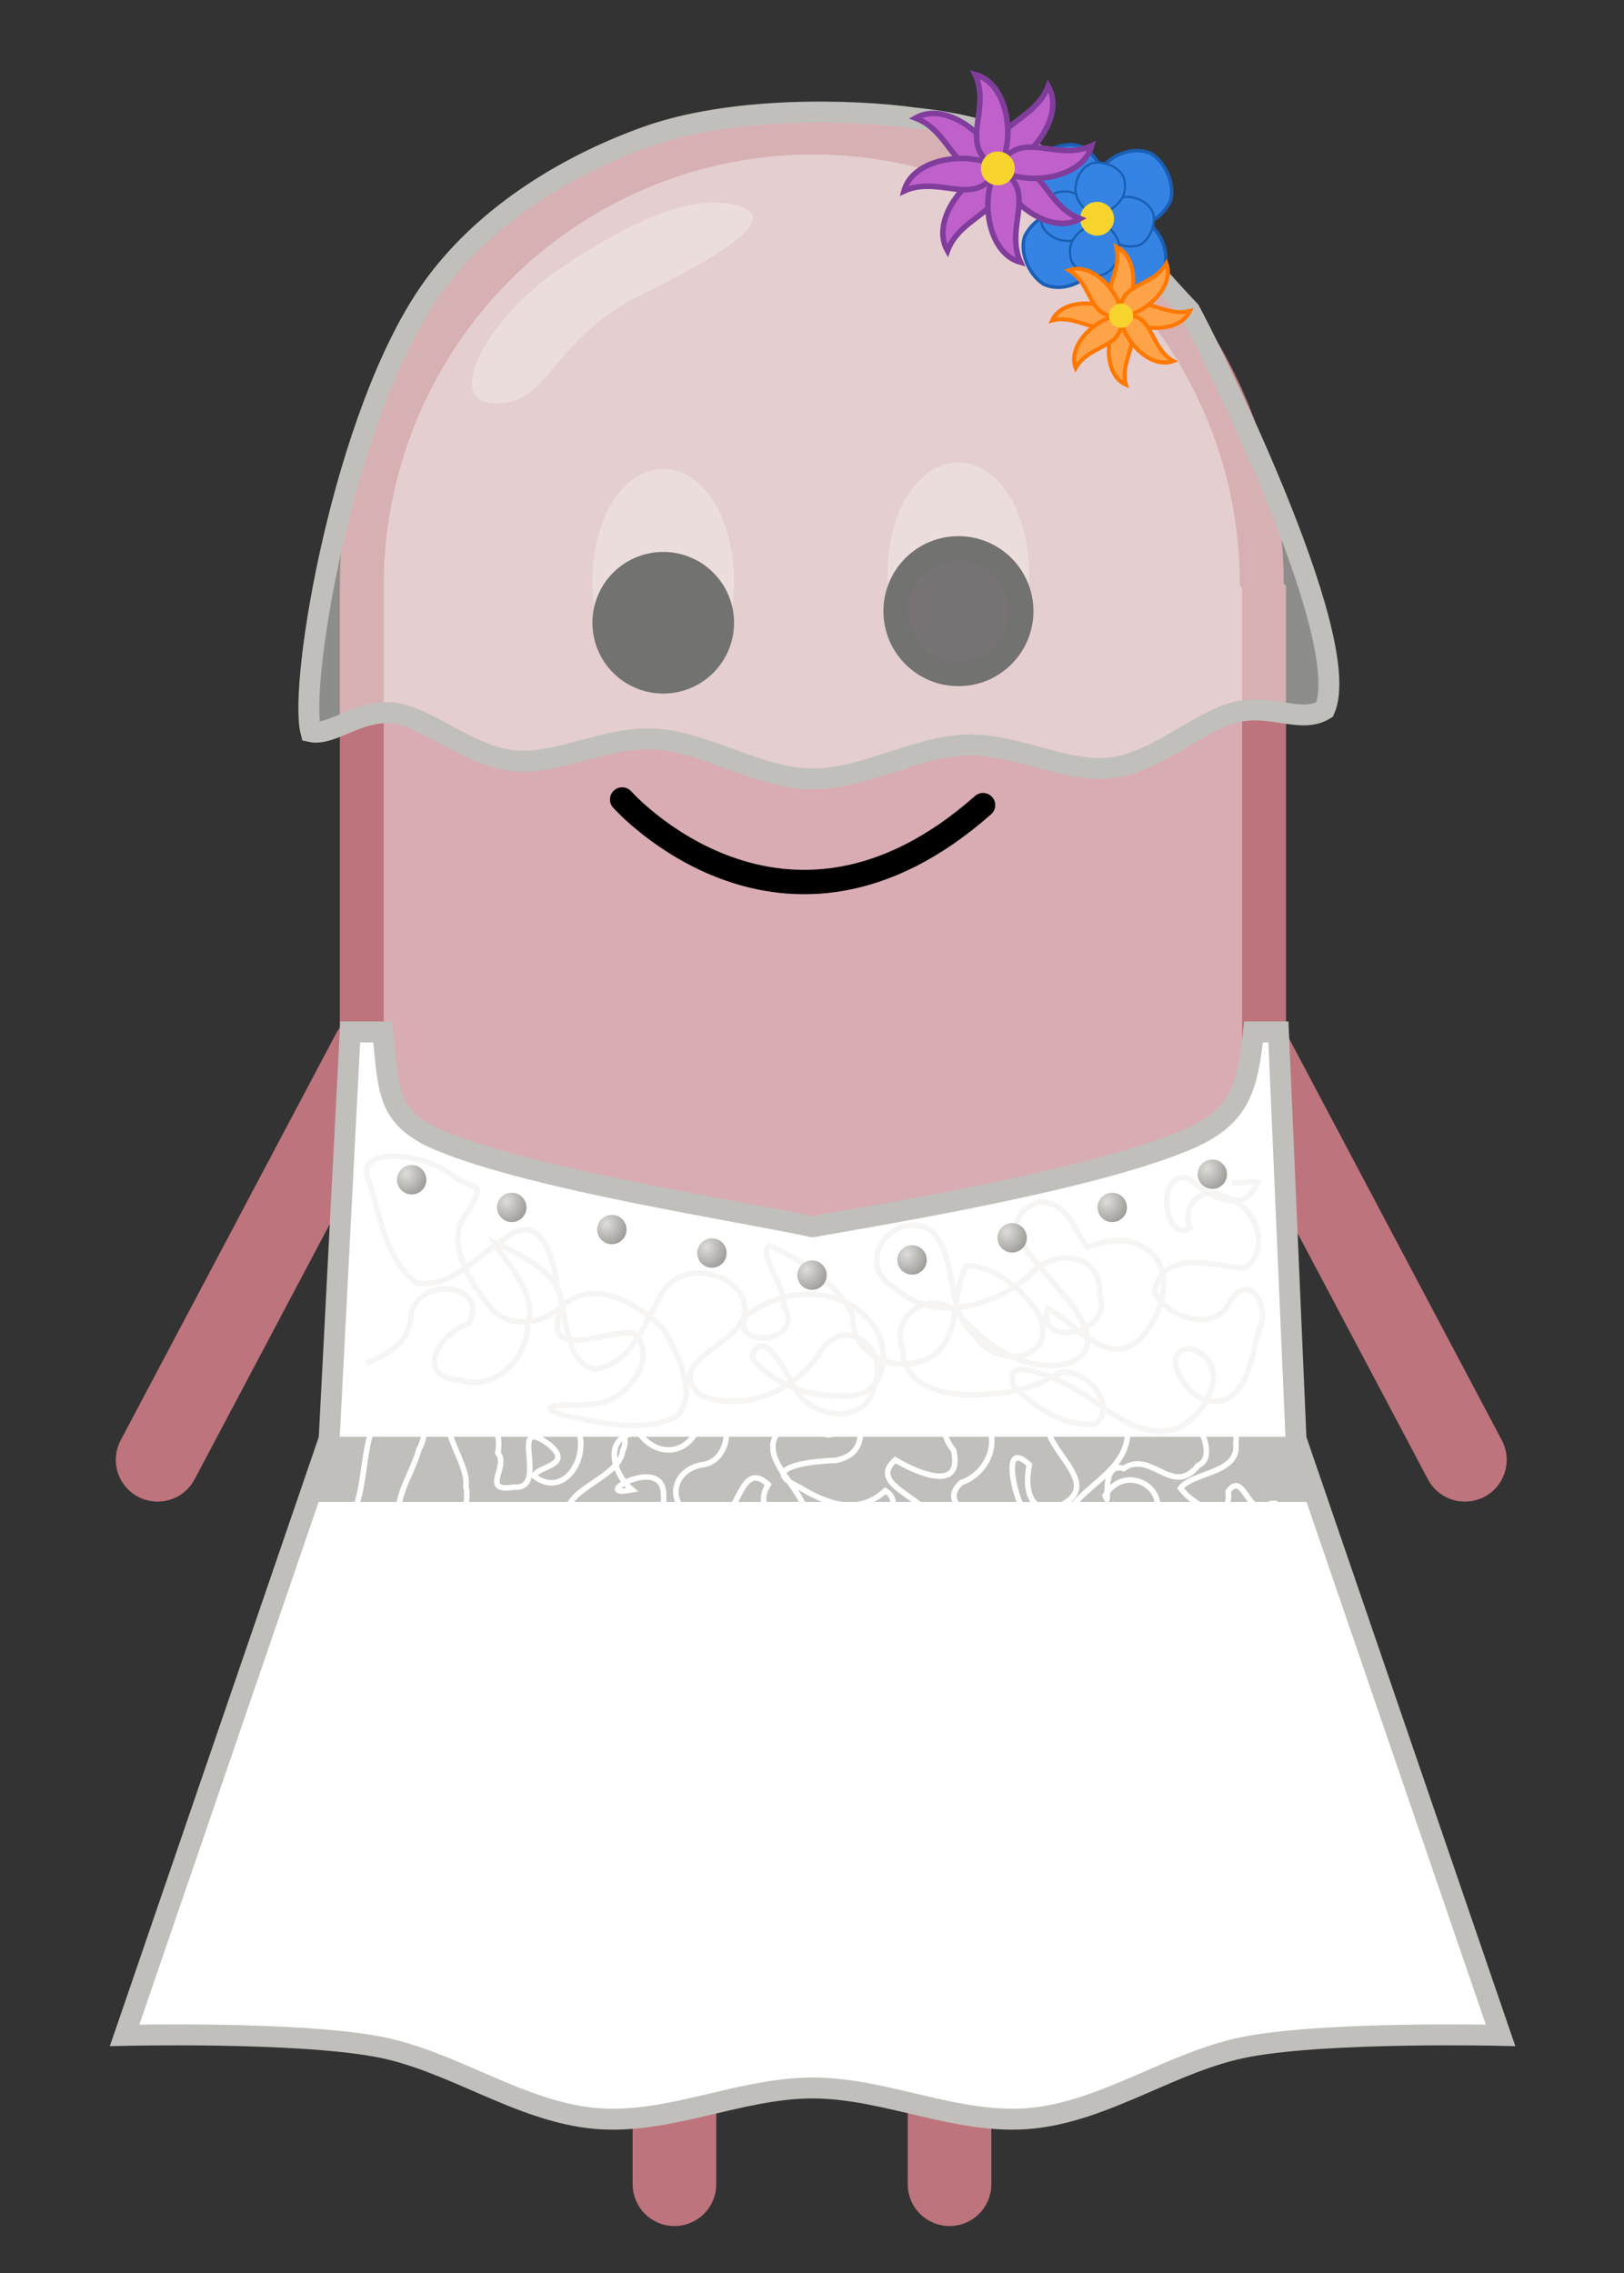 <?xml version="1.0" encoding="UTF-8" standalone="no"?>
<svg
   xmlns:dc="http://purl.org/dc/elements/1.1/"
   xmlns:cc="http://creativecommons.org/ns#"
   xmlns:rdf="http://www.w3.org/1999/02/22-rdf-syntax-ns#"
   xmlns:svg="http://www.w3.org/2000/svg"
   xmlns="http://www.w3.org/2000/svg"
   xmlns:xlink="http://www.w3.org/1999/xlink"
   xmlns:sodipodi="http://sodipodi.sourceforge.net/DTD/sodipodi-0.dtd"
   xmlns:inkscape="http://www.inkscape.org/namespaces/inkscape"
   width="293.694"
   height="411.1"
   viewBox="0 0 77.707 108.77"
   version="1.1"
   id="svg8"
   inkscape:version="1.0 (4035a4fb49, 2020-05-01)"
   sodipodi:docname="original.svg"
   inkscape:export-filename="C:\Users\johan\Bohne.png"
   inkscape:export-xdpi="300"
   inkscape:export-ydpi="300">
  <rect x="0" y="0" width="77.707" height="108.77" fill="#333333" stroke="none"/>
  <defs
     id="defs2">
    <inkscape:path-effect
       simplify_just_coalesce="false"
       simplify_individual_paths="false"
       helper_size="0"
       smooth_angles="360"
       threshold="0.001"
       steps="1"
       lpeversion="1"
       is_visible="true"
       id="path-effect3181"
       effect="simplify" />
    <inkscape:path-effect
       simplify_just_coalesce="false"
       simplify_individual_paths="false"
       helper_size="0"
       smooth_angles="360"
       threshold="0.001"
       steps="1"
       lpeversion="1"
       is_visible="true"
       id="path-effect3142"
       effect="simplify" />
    <inkscape:path-effect
       simplify_just_coalesce="false"
       simplify_individual_paths="false"
       helper_size="0"
       smooth_angles="360"
       threshold="0.001"
       steps="1"
       lpeversion="1"
       is_visible="true"
       id="path-effect3137"
       effect="simplify" />
    <inkscape:path-effect
       simplify_just_coalesce="false"
       simplify_individual_paths="false"
       helper_size="0"
       smooth_angles="360"
       threshold="0.001"
       steps="1"
       lpeversion="1"
       is_visible="true"
       id="path-effect3028"
       effect="simplify" />
    <inkscape:path-effect
       simplify_just_coalesce="false"
       simplify_individual_paths="false"
       helper_size="0"
       smooth_angles="360"
       threshold="0.001"
       steps="1"
       lpeversion="1"
       is_visible="true"
       id="path-effect2983"
       effect="simplify" />
    <inkscape:path-effect
       simplify_just_coalesce="false"
       simplify_individual_paths="false"
       helper_size="0"
       smooth_angles="360"
       threshold="0.001"
       steps="1"
       lpeversion="1"
       is_visible="true"
       id="path-effect1028"
       effect="simplify" />
    <inkscape:path-effect
       simplify_just_coalesce="false"
       simplify_individual_paths="false"
       helper_size="0"
       smooth_angles="360"
       threshold="0.001"
       steps="1"
       lpeversion="1"
       is_visible="true"
       id="path-effect990"
       effect="simplify" />
    <linearGradient
       id="linearGradient935"
       inkscape:collect="always">
      <stop
         id="stop931"
         offset="0"
         style="stop-color:#deddda;stop-opacity:1" />
      <stop
         id="stop933"
         offset="1"
         style="stop-color:#9a9996;stop-opacity:1" />
    </linearGradient>
    <inkscape:path-effect
       simplify_just_coalesce="false"
       simplify_individual_paths="false"
       helper_size="0"
       smooth_angles="360"
       threshold="0.001"
       steps="1"
       lpeversion="1"
       is_visible="true"
       id="path-effect922"
       effect="simplify" />
    <radialGradient
       r="1.482"
       fy="103.026"
       fx="62.064"
       cy="103.026"
       cx="62.064"
       gradientTransform="matrix(-0.003,0.791,-0.716,-0.003,131.534,52.258)"
       gradientUnits="userSpaceOnUse"
       id="radialGradient939"
       xlink:href="#linearGradient935"
       inkscape:collect="always" />
    <radialGradient
       r="1.482"
       fy="103.026"
       fx="62.064"
       cy="103.026"
       cx="62.064"
       gradientTransform="matrix(-0.003,0.791,-0.716,-0.003,150.689,56.822)"
       gradientUnits="userSpaceOnUse"
       id="radialGradient947"
       xlink:href="#linearGradient935"
       inkscape:collect="always" />
    <radialGradient
       r="1.482"
       fy="103.026"
       fx="62.064"
       cy="103.026"
       cx="62.064"
       gradientTransform="matrix(-0.003,0.791,-0.716,-0.003,169.845,51.994)"
       gradientUnits="userSpaceOnUse"
       id="radialGradient951"
       xlink:href="#linearGradient935"
       inkscape:collect="always" />
    <radialGradient
       r="1.482"
       fy="103.026"
       fx="62.064"
       cy="103.026"
       cx="62.064"
       gradientTransform="matrix(-0.003,0.791,-0.716,-0.003,160.267,55.037)"
       gradientUnits="userSpaceOnUse"
       id="radialGradient955"
       xlink:href="#linearGradient935"
       inkscape:collect="always" />
    <radialGradient
       r="1.482"
       fy="103.026"
       fx="62.064"
       cy="103.026"
       cx="62.064"
       gradientTransform="matrix(-0.003,0.791,-0.716,-0.003,141.111,54.64)"
       gradientUnits="userSpaceOnUse"
       id="radialGradient959"
       xlink:href="#linearGradient935"
       inkscape:collect="always" />
    <radialGradient
       r="1.482"
       fy="103.026"
       fx="62.064"
       cy="103.026"
       cx="62.064"
       gradientTransform="matrix(-0.003,0.791,-0.716,-0.003,136.323,53.581)"
       gradientUnits="userSpaceOnUse"
       id="radialGradient963"
       xlink:href="#linearGradient935"
       inkscape:collect="always" />
    <radialGradient
       r="1.482"
       fy="103.026"
       fx="62.064"
       cy="103.026"
       cx="62.064"
       gradientTransform="matrix(-0.003,0.791,-0.716,-0.003,145.9,55.764)"
       gradientUnits="userSpaceOnUse"
       id="radialGradient967"
       xlink:href="#linearGradient935"
       inkscape:collect="always" />
    <radialGradient
       r="1.482"
       fy="103.026"
       fx="62.064"
       cy="103.026"
       cx="62.064"
       gradientTransform="matrix(-0.003,0.791,-0.716,-0.003,155.478,56.095)"
       gradientUnits="userSpaceOnUse"
       id="radialGradient971"
       xlink:href="#linearGradient935"
       inkscape:collect="always" />
    <radialGradient
       r="1.482"
       fy="103.026"
       fx="62.064"
       cy="103.026"
       cx="62.064"
       gradientTransform="matrix(-0.003,0.791,-0.716,-0.003,165.056,53.581)"
       gradientUnits="userSpaceOnUse"
       id="radialGradient975"
       xlink:href="#linearGradient935"
       inkscape:collect="always" />
  </defs>
  <sodipodi:namedview
     inkscape:guide-bbox="true"
     showguides="true"
     id="base"
     pagecolor="#ffffff"
     bordercolor="#666666"
     borderopacity="1.0"
     inkscape:pageopacity="0.0"
     inkscape:pageshadow="2"
     inkscape:zoom="1"
     inkscape:cx="-167.73939"
     inkscape:cy="63.910914"
     inkscape:document-units="mm"
     inkscape:current-layer="layer5"
     inkscape:document-rotation="0"
     showgrid="false"
     inkscape:snap-smooth-nodes="true"
     inkscape:object-paths="true"
     inkscape:snap-nodes="true"
     inkscape:window-width="1920"
     inkscape:window-height="1017"
     inkscape:window-x="-8"
     inkscape:window-y="-8"
     inkscape:window-maximized="1"
     lock-margins="false"
     fit-margin-top="20"
     fit-margin-left="20"
     fit-margin-right="20"
     fit-margin-bottom="20"
     units="px"
     inkscape:snap-object-midpoints="true">
    <sodipodi:guide
       id="guide899"
       orientation="0,-1"
       position="7.541,38.92" />
    <sodipodi:guide
       position="38.82,102.43"
       orientation="1,0"
       id="guide881" />
    <sodipodi:guide
       id="guide884"
       orientation="0,-1"
       position="38.82,59.472" />
  </sodipodi:namedview>
  <g
     inkscape:label="Body"
     inkscape:groupmode="layer"
     id="layer1"
     style="display:inline"
     transform="translate(-38.136,-44.878)">
    <path
       sodipodi:nodetypes="ccc"
       id="path72"
       d="m 55.976,95.281 -5.149,9.723 -5.149,9.723"
       style="fill:#be747c;stroke:#be747c;stroke-width:4;stroke-linecap:round;stroke-linejoin:miter;stroke-miterlimit:4;stroke-dasharray:none;stroke-opacity:1" />
    <path
       style="fill:#be747c;stroke:#be747c;stroke-width:4;stroke-linecap:round;stroke-linejoin:miter;stroke-miterlimit:4;stroke-dasharray:none;stroke-opacity:1"
       d="m 97.932,95.281 5.149,9.723 5.149,9.723"
       id="path897"
       sodipodi:nodetypes="ccc" />
    <path
       id="path903"
       d="m 70.408,131.121 v 18.268"
       style="fill:none;stroke:#be747c;stroke-width:4;stroke-linecap:round;stroke-linejoin:miter;stroke-miterlimit:4;stroke-dasharray:none;stroke-opacity:1" />
    <path
       style="fill:none;stroke:#be747c;stroke-width:4;stroke-linecap:round;stroke-linejoin:miter;stroke-miterlimit:4;stroke-dasharray:none;stroke-opacity:1"
       d="m 83.571,131.121 v 18.268"
       id="path905" />
    <path
       d="M 66.295,54.094 C 59.585,57.96 55.447,65.139 55.447,72.912 v 37.725 c -1.26e-4,7.705 4.067,14.832 10.684,18.724 6.676,3.926 14.932,3.962 21.641,0.095 6.71,-3.867 10.848,-11.046 10.848,-18.819 V 72.912 h -0.108 C 98.535,65.229 94.512,58.107 87.936,54.189 81.26,50.263 73.004,50.227 66.295,54.094 Z"
       style="fill:#d8acb2;stroke:#be747c;stroke-width:2.099;stroke-linecap:round;stroke-linejoin:bevel;stroke-miterlimit:4;stroke-dasharray:none;stroke-opacity:1"
       id="path1031"
       sodipodi:nodetypes="cccssccccc" />
    <path
       sodipodi:nodetypes="sssss"
       d="m 68.584,59.1 c -4.216,2.213 -4.137,5.204 -6.849,5.069 -2.436,-0.121 -0.148,-4.19 3.137,-6.4 3.442,-2.315 6.368,-3.649 8.551,-3.052 2.817,0.771 -3.336,3.593 -4.838,4.382 z"
       style="fill:#e5c8cb;fill-opacity:1;stroke:none;stroke-width:0.335;stroke-linecap:round;stroke-linejoin:bevel;stroke-miterlimit:4;stroke-dasharray:none;stroke-opacity:1"
       id="path1061" />
  </g>
  <g
     style="display:inline"
     inkscape:groupmode="layer"
     id="layer4"
     inkscape:label="Face">
    <g
       style="display:inline"
       transform="translate(-41.279,-41.35)"
       id="g1049">
      <path
         style="fill:none;stroke:#000000;stroke-width:1.165;stroke-linecap:round;stroke-linejoin:miter;stroke-miterlimit:4;stroke-dasharray:none;stroke-opacity:1"
         d="m 71.048,79.603 c 0,0 7.724,8.706 17.27,0.27"
         id="path1033" />
      <g
         id="g1047">
        <g
           id="g1039">
          <ellipse
             cy="69.163"
             cx="73.014"
             id="ellipse1035"
             style="fill:#e5c8cb;fill-opacity:1;stroke:#e5c8cb;stroke-width:1.459;stroke-linecap:round;stroke-linejoin:bevel;stroke-miterlimit:4;stroke-dasharray:none;stroke-opacity:1"
             rx="2.659"
             ry="4.644" />
          <circle
             style="fill:#000000;fill-opacity:1;stroke:#000000;stroke-width:1.165;stroke-linecap:round;stroke-linejoin:bevel;stroke-miterlimit:4;stroke-dasharray:none;stroke-opacity:1"
             id="circle1037"
             cx="73.014"
             cy="71.147"
             r="2.806" />
        </g>
        <g
           id="g1045">
          <ellipse
             ry="4.644"
             rx="2.659"
             style="fill:#e5c8cb;fill-opacity:1;stroke:#e5c8cb;stroke-width:1.459;stroke-linecap:round;stroke-linejoin:bevel;stroke-miterlimit:4;stroke-dasharray:none;stroke-opacity:1"
             id="ellipse1041"
             cx="87.131"
             cy="68.854" />
          <circle
             style="fill:#0a0003;fill-opacity:1;stroke:#000000;stroke-width:1.165;stroke-linecap:round;stroke-linejoin:bevel;stroke-miterlimit:4;stroke-dasharray:none;stroke-opacity:1"
             id="circle1043"
             cx="87.139"
             cy="70.593"
             r="3.007" />
        </g>
      </g>
    </g>
  </g>
  <g
     inkscape:groupmode="layer"
     id="layer2"
     inkscape:label="Shirt"
     style="display:inline"
     transform="translate(-38.136,-44.878)">
    <g
       id="g1008"
       style="display:inline"
       transform="translate(-1.2708333e-6)">
      <path
         id="path887"
         style="fill:#ffffff;stroke:#c0bfbc;stroke-width:3.78;stroke-linecap:butt;stroke-linejoin:miter;stroke-miterlimit:4;stroke-dasharray:none;stroke-opacity:1"
         d="m 63.234,186.322 -3.801,73.5 L 22.5,367.5 c 0,0 30.567,-0.732 45.5,2 13.635,2.494 25.694,11.764 39.5,13 13.15,1.178 26.021,-5.5 39.223,-5.5 13.202,0 26.073,6.678 39.223,5.5 13.806,-1.236 25.865,-10.506 39.5,-13 14.934,-2.732 45.5,-2 45.5,-2 l -36.934,-107.678 -3.174,-73.5 h -4.492 c -1.168,10.506 -2.506,15.533 -12.449,19.652 -16.998,7.042 -52.768,12.989 -67.173,15.525 -14.293,-3.065 -50.174,-8.484 -67.172,-15.525 -9.943,-4.119 -9.283,-9.147 -10.451,-19.652 z"
         transform="matrix(0.265,0,0,0.265,38.136,44.878)"
         sodipodi:nodetypes="cccssassccccscscc" />
      <g
         id="g927">
        <path
           id="path918"
           d="m 53.861,113.623 h 46.19 l 1.07,3.119 H 52.792 Z"
           style="fill:#c0bfbc;stroke:none;stroke-width:0.265px;stroke-linecap:butt;stroke-linejoin:miter;stroke-opacity:1" />
        <path
           d="m 54.773,117.842 c 0.869,-1.438 0.652,-3.168 1.179,-4.644 0.891,-1.374 3.233,-0.776 2.226,1.037 -0.315,1.275 -1.628,2.828 -0.559,4.025 1.495,1.072 3.152,-0.753 2.81,-2.272 0.188,-1.142 -1.829,-3.351 -0.296,-3.847 1.278,0.085 2.06,1.045 1.823,2.255 0.562,0.645 -0.871,1.906 0.774,1.636 1.752,0.154 -0.381,-3.552 1.664,-2.05 1.252,1.034 -0.553,1.025 -0.702,1.524 1.423,1.099 2.616,-0.861 2.12,-2.17 -0.32,-2.129 2.86,-0.598 2.118,0.964 -0.186,1.553 -4.008,2.008 -2.112,3.921 1.429,1.033 4.243,0.182 4.07,-1.833 -0.011,-1.976 -3.701,0.216 -1.506,-0.226 -0.956,-0.792 -1.419,-2.623 0.319,-2.739 0.917,1.327 2.605,1.015 2.931,-0.597 1.677,-0.99 1.68,2.047 0.026,2.149 -1.698,0.39 -1.521,2.447 0.23,2.568 1.693,0.706 1.483,-3.029 3.008,-1.636 -0.84,1.298 0.909,2.512 1.81,1.49 -0.117,-1.41 -2.513,-2.809 -1.193,-4.167 0.881,-0.94 2.9,1.6 2.655,-0.686 0.088,-1.818 -3.226,-2.238 -3.499,-0.542 0.061,0.798 -0.372,1.82 -0.523,0.43 -0.032,-1.763 2.633,-3.149 3.827,-1.576 1.179,0.892 2.26,3.565 0.099,3.904 -0.875,0.01 -3.78,0.301 -1.74,1.248 1.354,0.832 2.864,1.402 4.169,0.192 1.232,0.779 -1.006,2.359 -1.386,2.993 1.235,0.266 2.994,-0.053 3.652,-1.234 0.181,-1.375 -3.252,-1.918 -1.796,-3.228 0.952,0.567 3.272,1.633 2.793,-0.467 -0.879,-1.035 -0.334,-2.287 1.051,-1.807 1.402,0.909 0.745,2.885 -0.685,3.359 -1.547,1.42 2.512,2.499 2.797,0.939 -0.302,-0.703 -0.806,-2.964 0.465,-1.794 -0.253,1.127 0.009,2.572 1.569,1.904 2.02,-1.041 -1.062,-2.692 -0.715,-4.154 0.992,-1.883 4.01,-1.304 3.828,0.999 -0.273,1.68 -2.157,2.29 -2.915,3.666 0.583,1.197 2.719,1.178 3.854,0.64 1.596,-1.598 -0.897,-3.349 -1.997,-1.588 0.309,0.893 -0.323,-1.659 0.888,-1.286 1.318,-0.904 2.341,1.402 3.562,-0.145 1.154,-0.469 -0.577,-3.229 -0.679,-2.204 0.729,0.78 2.674,-0.774 2.486,1.16 0.167,1.451 -2.091,1.352 -2.649,2.135 0.534,0.735 2.465,1.946 2.28,0.151 0.776,-1.082 0.948,1.477 2.034,0.585 l 0.311,-0.022"
           style="fill:none;stroke:#ffffff;stroke-width:0.265px;stroke-linecap:butt;stroke-linejoin:miter;stroke-opacity:1"
           id="path920" />
      </g>
      <path
         id="path988"
         style="fill:none;stroke:#f6f5f4;stroke-width:0.265px;stroke-linecap:butt;stroke-linejoin:miter;stroke-opacity:1"
         d="m 55.656,110.126 c 1.161,-0.519 2.105,-1.031 2.156,-2.379 0.38,-1.817 3.746,-1.497 2.754,0.463 -1.422,0.453 -2.68,2.581 -0.369,2.719 1.679,0.493 3.172,-1.056 3.189,-2.681 0.506,-1.575 -1.144,-3.035 -1.616,-3.937 1.289,0.61 3.648,1.657 3.155,3.397 -0.763,2.344 2.391,0.748 3.528,0.963 1.244,1.12 -0.277,3.164 -1.688,3.354 -0.627,0.183 -3.603,-0.114 -1.64,0.589 1.764,0.291 3.736,0.899 5.423,0.02 0.985,-1.189 -0.018,-2.995 -0.652,-4.155 -1.14,-1.145 -3.17,-2.406 -4.699,-1.236 -1.031,1.037 -2.827,1.318 -3.763,-0.011 -0.876,-1.121 -2.074,-3.105 -0.898,-4.385 0.798,-1.419 0.459,-0.985 -0.621,-1.625 -1.324,-1.214 -4.919,-1.562 -4.129,0.153 0.536,1.667 0.807,3.783 2.272,4.894 1.674,0.27 2.863,-1.277 4.165,-2.06 1.85,-1.585 2.421,1.01 2.61,2.392 0.466,1.226 0.281,3.413 1.755,3.792 1.834,-0.266 2.362,-2.227 3.198,-3.581 0.833,-1.715 3.912,-1.139 4.001,0.756 -0.052,1.66 -4.024,2.406 -2.117,4.087 2.118,0.812 4.595,-0.249 5.751,-2.139 1.174,-1.773 3.296,-0.068 2.552,1.663 -0.361,1.871 -2.857,1.624 -3.702,0.281 -0.399,-0.652 -1.612,-3.299 -2.162,-1.661 0.955,1.363 2.854,1.937 4.471,1.866 2.063,0.133 2.312,-2.566 1.048,-3.714 -1.479,-1.614 -4.206,-1.408 -5.801,-0.094 -0.845,1.552 2.93,1.334 1.805,-0.492 0.149,-0.888 -1.315,-2.561 -0.652,-2.889 1.538,0.733 3.15,1.758 3.949,3.311 -0.041,1.957 1.962,2.829 3.596,2.108 1.682,-0.866 1.065,-3.071 1.859,-4.456 1.422,0.005 2.854,1.25 3.542,2.497 0.738,2.118 -2.18,2.371 -3.084,0.922 -1.535,-1.286 -0.808,-3.615 -2.078,-5.032 -1.75,-1.285 -3.926,1.514 -1.809,2.683 1.85,1.671 4.703,0.906 6.407,-0.578 1.16,-1.367 3.544,-1.154 3.408,0.98 0.592,1.807 -3.064,2.504 -2.493,0.58 1.29,0.676 2.807,2.842 4.353,1.515 1.121,-1.094 1.904,-3.61 0.152,-4.483 -0.862,-0.544 -1.926,-0.188 -2.62,0.012 -0.758,-0.959 -0.821,-2.019 -2.279,-2.165 -2.466,0.934 -0.074,2.882 0.853,4.125 0.962,0.985 2.498,3.146 0.313,3.663 -2.021,0.359 -3.789,-0.991 -5.063,-2.403 -1.277,-1.309 -3.342,0.059 -2.647,1.751 0.046,1.748 2.05,2.148 3.452,2.11 1.384,-0.018 2.808,-0.253 3.98,-1.027 1.154,-0.41 2.905,1.486 1.795,2.418 -1.484,0.189 -2.936,-0.793 -3.926,-1.827 -0.589,-1.614 2.221,-0.26 2.875,0.126 1.512,0.834 3.083,2.562 4.964,1.903 1.44,-0.618 2.702,-3.175 0.595,-3.813 -1.537,0.157 -0.156,2.347 0.848,2.509 1.842,0.32 2.098,-2.099 2.443,-3.387 0.599,-1.067 -0.411,-2.855 -1.374,-1.386 -0.638,1.607 -3.123,0.77 -3.623,-0.467 0.481,-2.098 2.859,-1.186 4.321,-1.112 1.33,-0.895 0.498,-3.079 -0.944,-3.4 -1.04,-0.619 -2.12,0.383 -1.67,1.469 -1.236,0.832 -1.698,-2.854 -0.04,-2.342 0.927,0.81 2.599,1.823 3.285,0.156 -0.411,-0.056 -0.841,0.074 -1.258,0.05"
         sodipodi:nodetypes="cccccccccccccccccccccccccccccccccccccccccccccccccccccccccccccccccccc" />
      <g
         id="g986">
        <circle
           r="0.703"
           cy="101.327"
           cx="57.834"
           id="path929"
           style="fill:url(#radialGradient939);fill-opacity:1;fill-rule:evenodd;stroke:none;stroke-width:0.716;stroke-linecap:round;stroke-miterlimit:4;stroke-dasharray:none;paint-order:stroke fill markers" />
        <circle
           style="fill:url(#radialGradient947);fill-opacity:1;fill-rule:evenodd;stroke:none;stroke-width:0.716;stroke-linecap:round;stroke-miterlimit:4;stroke-dasharray:none;paint-order:stroke fill markers"
           id="circle945"
           cx="76.99"
           cy="105.891"
           r="0.703" />
        <circle
           r="0.703"
           cy="101.062"
           cx="96.145"
           id="circle949"
           style="fill:url(#radialGradient951);fill-opacity:1;fill-rule:evenodd;stroke:none;stroke-width:0.716;stroke-linecap:round;stroke-miterlimit:4;stroke-dasharray:none;paint-order:stroke fill markers" />
        <circle
           style="fill:url(#radialGradient955);fill-opacity:1;fill-rule:evenodd;stroke:none;stroke-width:0.716;stroke-linecap:round;stroke-miterlimit:4;stroke-dasharray:none;paint-order:stroke fill markers"
           id="circle953"
           cx="86.567"
           cy="104.105"
           r="0.703" />
        <circle
           r="0.703"
           cy="103.708"
           cx="67.412"
           id="circle957"
           style="fill:url(#radialGradient959);fill-opacity:1;fill-rule:evenodd;stroke:none;stroke-width:0.716;stroke-linecap:round;stroke-miterlimit:4;stroke-dasharray:none;paint-order:stroke fill markers" />
        <circle
           style="fill:url(#radialGradient963);fill-opacity:1;fill-rule:evenodd;stroke:none;stroke-width:0.716;stroke-linecap:round;stroke-miterlimit:4;stroke-dasharray:none;paint-order:stroke fill markers"
           id="circle961"
           cx="62.623"
           cy="102.65"
           r="0.703" />
        <circle
           r="0.703"
           cy="104.833"
           cx="72.201"
           id="circle965"
           style="fill:url(#radialGradient967);fill-opacity:1;fill-rule:evenodd;stroke:none;stroke-width:0.716;stroke-linecap:round;stroke-miterlimit:4;stroke-dasharray:none;paint-order:stroke fill markers" />
        <circle
           style="fill:url(#radialGradient971);fill-opacity:1;fill-rule:evenodd;stroke:none;stroke-width:0.716;stroke-linecap:round;stroke-miterlimit:4;stroke-dasharray:none;paint-order:stroke fill markers"
           id="circle969"
           cx="81.778"
           cy="105.163"
           r="0.703" />
        <circle
           r="0.703"
           cy="102.65"
           cx="91.356"
           id="circle973"
           style="fill:url(#radialGradient975);fill-opacity:1;fill-rule:evenodd;stroke:none;stroke-width:0.716;stroke-linecap:round;stroke-miterlimit:4;stroke-dasharray:none;paint-order:stroke fill markers" />
      </g>
    </g>
  </g>
  <g
     style="display:inline"
     inkscape:groupmode="layer"
     id="layer3"
     inkscape:label="Pants"
     transform="translate(-38.136,-44.878)" />
  <g
     style="display:inline"
     inkscape:label="Hat"
     id="layer5"
     inkscape:groupmode="layer">
    <g
       id="g3218"
       style="display:inline">
      <path
         transform="translate(-38.136,-44.878)"
         id="path3140"
         style="display:inline;fill:#f6f5f4;fill-opacity:0.465;stroke:#c0bfbc;stroke-width:1;stroke-linecap:butt;stroke-linejoin:miter;stroke-miterlimit:4;stroke-dasharray:none;stroke-opacity:1"
         d="m 81.941,50.525 c -3.129,-0.426 -8.833,-0.555 -12.883,0.902 -3.99,1.435 -7.929,3.916 -10.348,7.398 -4.15,5.973 -6.295,18.736 -5.7,21.062 1.005,0.226 2.377,-1.12 4.025,-0.882 1.648,0.238 3.573,2.059 5.684,2.272 2.112,0.212 4.41,-1.184 6.805,-1.033 2.395,0.151 4.888,1.849 7.388,1.902 2.5,0.053 5.007,-1.54 7.432,-1.621 2.425,-0.082 4.767,1.348 6.938,1.096 2.17,-0.252 4.169,-2.187 5.905,-2.646 1.736,-0.46 3.211,0.556 4.334,-0.147 1.494,-3.473 -5.793,-17.885 -6.452,-19.076 -5.203,-5.493 -5.995,-8.461 -13.128,-9.225 z"
         sodipodi:nodetypes="caacsssssssccc" />
      <g
         style="display:inline"
         id="g3111"
         transform="translate(-46.663,-45.95)">
        <g
           transform="matrix(0.618,0,0,0.618,35.467,22.723)"
           id="g3053">
          <path
             id="path3026"
             style="fill:#3584e4;stroke:#1a5fb4;stroke-width:0.265px;stroke-linecap:butt;stroke-linejoin:miter;stroke-opacity:1"
             d="m 103.091,54.536 c -0.411,-1.664 -0.393,-3.573 0.983,-4.579 0.89,-0.672 2.16,-0.954 3.198,-0.464 1.19,0.754 1.892,2.589 1.423,3.763 -1.64,2.945 -4.501,1.127 -5.605,1.281 z"
             sodipodi:nodetypes="cccccc" />
          <path
             sodipodi:nodetypes="cccccc"
             d="m 103.091,54.536 c 0.411,1.664 0.393,3.573 -0.983,4.579 -0.89,0.672 -2.16,0.954 -3.198,0.464 -1.19,-0.754 -1.892,-2.589 -1.423,-3.763 1.64,-2.945 4.501,-1.127 5.605,-1.281 z"
             style="fill:#3584e4;stroke:#1a5fb4;stroke-width:0.265px;stroke-linecap:butt;stroke-linejoin:miter;stroke-opacity:1"
             id="path3031" />
          <path
             sodipodi:nodetypes="cccccc"
             d="m 103.091,54.536 c 1.664,-0.411 3.573,-0.393 4.579,0.983 0.672,0.89 0.954,2.16 0.464,3.198 -0.754,1.19 -2.589,1.892 -3.763,1.423 -2.945,-1.64 -1.127,-4.501 -1.281,-5.605 z"
             style="fill:#3584e4;stroke:#1a5fb4;stroke-width:0.265px;stroke-linecap:butt;stroke-linejoin:miter;stroke-opacity:1"
             id="path3033" />
          <path
             id="path3035"
             style="fill:#3584e4;stroke:#1a5fb4;stroke-width:0.265px;stroke-linecap:butt;stroke-linejoin:miter;stroke-opacity:1"
             d="m 103.091,54.536 c -1.664,0.411 -3.573,0.393 -4.579,-0.983 -0.672,-0.89 -0.954,-2.16 -0.464,-3.198 0.754,-1.19 2.589,-1.892 3.763,-1.423 2.945,1.64 1.127,4.501 1.281,5.605 z"
             sodipodi:nodetypes="cccccc" />
          <path
             sodipodi:nodetypes="cccccc"
             d="m 103.091,54.536 c 0.587,-0.972 1.49,-1.859 2.607,-1.685 0.732,0.102 1.459,0.565 1.717,1.281 0.205,0.911 -0.327,2.1 -1.096,2.43 -2.149,0.612 -2.638,-1.581 -3.227,-2.026 z"
             style="fill:#3584e4;stroke:#1a5fb4;stroke-width:0.175px;stroke-linecap:butt;stroke-linejoin:miter;stroke-opacity:1"
             id="path3037" />
          <path
             id="path3039"
             style="fill:#3584e4;stroke:#1a5fb4;stroke-width:0.175px;stroke-linecap:butt;stroke-linejoin:miter;stroke-opacity:1"
             d="m 103.091,54.536 c -0.587,0.972 -1.49,1.859 -2.607,1.685 -0.732,-0.102 -1.459,-0.565 -1.717,-1.281 -0.205,-0.911 0.327,-2.1 1.096,-2.43 2.149,-0.612 2.638,1.581 3.227,2.026 z"
             sodipodi:nodetypes="cccccc" />
          <path
             id="path3041"
             style="fill:#3584e4;stroke:#1a5fb4;stroke-width:0.175px;stroke-linecap:butt;stroke-linejoin:miter;stroke-opacity:1"
             d="m 103.091,54.536 c 0.972,0.587 1.859,1.49 1.685,2.607 -0.102,0.732 -0.565,1.459 -1.281,1.717 -0.911,0.205 -2.1,-0.327 -2.43,-1.096 -0.612,-2.149 1.581,-2.638 2.026,-3.227 z"
             sodipodi:nodetypes="cccccc" />
          <path
             sodipodi:nodetypes="cccccc"
             d="m 103.091,54.536 c -0.972,-0.587 -1.859,-1.49 -1.685,-2.607 0.102,-0.732 0.565,-1.459 1.281,-1.717 0.911,-0.205 2.1,0.327 2.43,1.096 0.612,2.149 -1.581,2.638 -2.026,3.227 z"
             style="fill:#3584e4;stroke:#1a5fb4;stroke-width:0.175px;stroke-linecap:butt;stroke-linejoin:miter;stroke-opacity:1"
             id="path3043" />
        </g>
        <circle
           style="fill:#f6d32d;fill-opacity:1;fill-rule:evenodd;stroke:none;stroke-width:0.57;stroke-linecap:round;stroke-miterlimit:4;stroke-dasharray:none;stroke-opacity:1;paint-order:stroke fill markers"
           id="circle3055"
           cx="99.159"
           cy="56.416"
           r="0.81" />
      </g>
      <g
         transform="translate(-38.136,-44.878)"
         style="display:inline"
         id="g3099">
        <g
           transform="translate(3.99,3.129)"
           id="g3008">
          <path
             id="path2981"
             style="fill:#c061cb;stroke:#813d9c;stroke-width:0.265px;stroke-linecap:butt;stroke-linejoin:miter;stroke-opacity:1"
             d="m 81.892,49.806 c -0.692,-2.145 1.735,-2.134 2.41,-3.941 0.878,1.542 -1.07,3.789 -2.41,3.941 z"
             sodipodi:nodetypes="ccc" />
          <path
             sodipodi:nodetypes="ccc"
             d="m 81.892,49.806 c 0.692,2.145 -1.735,2.134 -2.41,3.941 -0.878,-1.542 1.07,-3.789 2.41,-3.941 z"
             style="fill:#c061cb;stroke:#813d9c;stroke-width:0.265px;stroke-linecap:butt;stroke-linejoin:miter;stroke-opacity:1"
             id="path2986" />
          <path
             sodipodi:nodetypes="ccc"
             d="m 81.892,49.806 c 2.145,-0.692 2.134,1.735 3.941,2.41 -1.542,0.878 -3.789,-1.07 -3.941,-2.41 z"
             style="fill:#c061cb;stroke:#813d9c;stroke-width:0.265px;stroke-linecap:butt;stroke-linejoin:miter;stroke-opacity:1"
             id="path2988" />
          <path
             id="path2990"
             style="fill:#c061cb;stroke:#813d9c;stroke-width:0.265px;stroke-linecap:butt;stroke-linejoin:miter;stroke-opacity:1"
             d="m 81.892,49.806 c -2.145,0.692 -2.134,-1.735 -3.941,-2.41 1.542,-0.878 3.789,1.07 3.941,2.41 z"
             sodipodi:nodetypes="ccc" />
          <path
             id="path2992"
             style="fill:#c061cb;stroke:#813d9c;stroke-width:0.265px;stroke-linecap:butt;stroke-linejoin:miter;stroke-opacity:1"
             d="m 81.892,49.806 c 2.006,1.027 0.282,2.735 1.083,4.491 -1.711,-0.469 -1.922,-3.436 -1.083,-4.491 z"
             sodipodi:nodetypes="ccc" />
          <path
             sodipodi:nodetypes="ccc"
             d="m 81.892,49.806 c -2.006,-1.027 -0.282,-2.735 -1.083,-4.491 1.711,0.469 1.922,3.436 1.083,4.491 z"
             style="fill:#c061cb;stroke:#813d9c;stroke-width:0.265px;stroke-linecap:butt;stroke-linejoin:miter;stroke-opacity:1"
             id="path2994" />
          <path
             sodipodi:nodetypes="ccc"
             d="m 81.892,49.806 c -1.027,2.006 -2.735,0.282 -4.491,1.083 0.469,-1.711 3.436,-1.922 4.491,-1.083 z"
             style="fill:#c061cb;stroke:#813d9c;stroke-width:0.265px;stroke-linecap:butt;stroke-linejoin:miter;stroke-opacity:1"
             id="path2996" />
          <path
             id="path2998"
             style="fill:#c061cb;stroke:#813d9c;stroke-width:0.265px;stroke-linecap:butt;stroke-linejoin:miter;stroke-opacity:1"
             d="m 81.892,49.806 c 1.027,-2.006 2.735,-0.282 4.491,-1.083 -0.469,1.711 -3.436,1.922 -4.491,1.083 z"
             sodipodi:nodetypes="ccc" />
        </g>
        <circle
           r="0.81"
           cy="52.935"
           cx="85.882"
           id="path3012"
           style="fill:#f6d32d;fill-opacity:1;fill-rule:evenodd;stroke:none;stroke-width:0.57;stroke-linecap:round;stroke-miterlimit:4;stroke-dasharray:none;stroke-opacity:1;paint-order:stroke fill markers" />
      </g>
      <g
         style="display:inline"
         id="g3133"
         transform="matrix(0.584,-0.416,0.416,0.584,-18.535,19.918)">
        <g
           id="g3129"
           transform="translate(3.99,3.129)">
          <path
             sodipodi:nodetypes="ccc"
             d="m 81.892,49.806 c -0.692,-2.145 1.735,-2.134 2.41,-3.941 0.878,1.542 -1.07,3.789 -2.41,3.941 z"
             style="fill:#ffa348;stroke:#ff7800;stroke-width:0.265px;stroke-linecap:butt;stroke-linejoin:miter;stroke-opacity:1"
             id="path3113" />
          <path
             id="path3115"
             style="fill:#ffa348;stroke:#ff7800;stroke-width:0.265px;stroke-linecap:butt;stroke-linejoin:miter;stroke-opacity:1"
             d="m 81.892,49.806 c 0.692,2.145 -1.735,2.134 -2.41,3.941 -0.878,-1.542 1.07,-3.789 2.41,-3.941 z"
             sodipodi:nodetypes="ccc" />
          <path
             id="path3117"
             style="fill:#ffa348;stroke:#ff7800;stroke-width:0.265px;stroke-linecap:butt;stroke-linejoin:miter;stroke-opacity:1"
             d="m 81.892,49.806 c 2.145,-0.692 2.134,1.735 3.941,2.41 -1.542,0.878 -3.789,-1.07 -3.941,-2.41 z"
             sodipodi:nodetypes="ccc" />
          <path
             sodipodi:nodetypes="ccc"
             d="m 81.892,49.806 c -2.145,0.692 -2.134,-1.735 -3.941,-2.41 1.542,-0.878 3.789,1.07 3.941,2.41 z"
             style="fill:#ffa348;stroke:#ff7800;stroke-width:0.265px;stroke-linecap:butt;stroke-linejoin:miter;stroke-opacity:1"
             id="path3119" />
          <path
             sodipodi:nodetypes="ccc"
             d="m 81.892,49.806 c 2.006,1.027 0.282,2.735 1.083,4.491 -1.711,-0.469 -1.922,-3.436 -1.083,-4.491 z"
             style="fill:#ffa348;stroke:#ff7800;stroke-width:0.265px;stroke-linecap:butt;stroke-linejoin:miter;stroke-opacity:1"
             id="path3121" />
          <path
             id="path3123"
             style="fill:#ffa348;stroke:#ff7800;stroke-width:0.265px;stroke-linecap:butt;stroke-linejoin:miter;stroke-opacity:1"
             d="m 81.892,49.806 c -2.006,-1.027 -0.282,-2.735 -1.083,-4.491 1.711,0.469 1.922,3.436 1.083,4.491 z"
             sodipodi:nodetypes="ccc" />
          <path
             id="path3125"
             style="fill:#ffa348;stroke:#ff7800;stroke-width:0.265px;stroke-linecap:butt;stroke-linejoin:miter;stroke-opacity:1"
             d="m 81.892,49.806 c -1.027,2.006 -2.735,0.282 -4.491,1.083 0.469,-1.711 3.436,-1.922 4.491,-1.083 z"
             sodipodi:nodetypes="ccc" />
          <path
             sodipodi:nodetypes="ccc"
             d="m 81.892,49.806 c 1.027,-2.006 2.735,-0.282 4.491,-1.083 -0.469,1.711 -3.436,1.922 -4.491,1.083 z"
             style="fill:#ffa348;stroke:#ff7800;stroke-width:0.265px;stroke-linecap:butt;stroke-linejoin:miter;stroke-opacity:1"
             id="path3127" />
        </g>
        <circle
           style="fill:#f6d32d;fill-opacity:1;fill-rule:evenodd;stroke:none;stroke-width:0.57;stroke-linecap:round;stroke-miterlimit:4;stroke-dasharray:none;stroke-opacity:1;paint-order:stroke fill markers"
           id="circle3131"
           cx="85.882"
           cy="52.935"
           r="0.81" />
      </g>
    </g>
  </g>
</svg>
